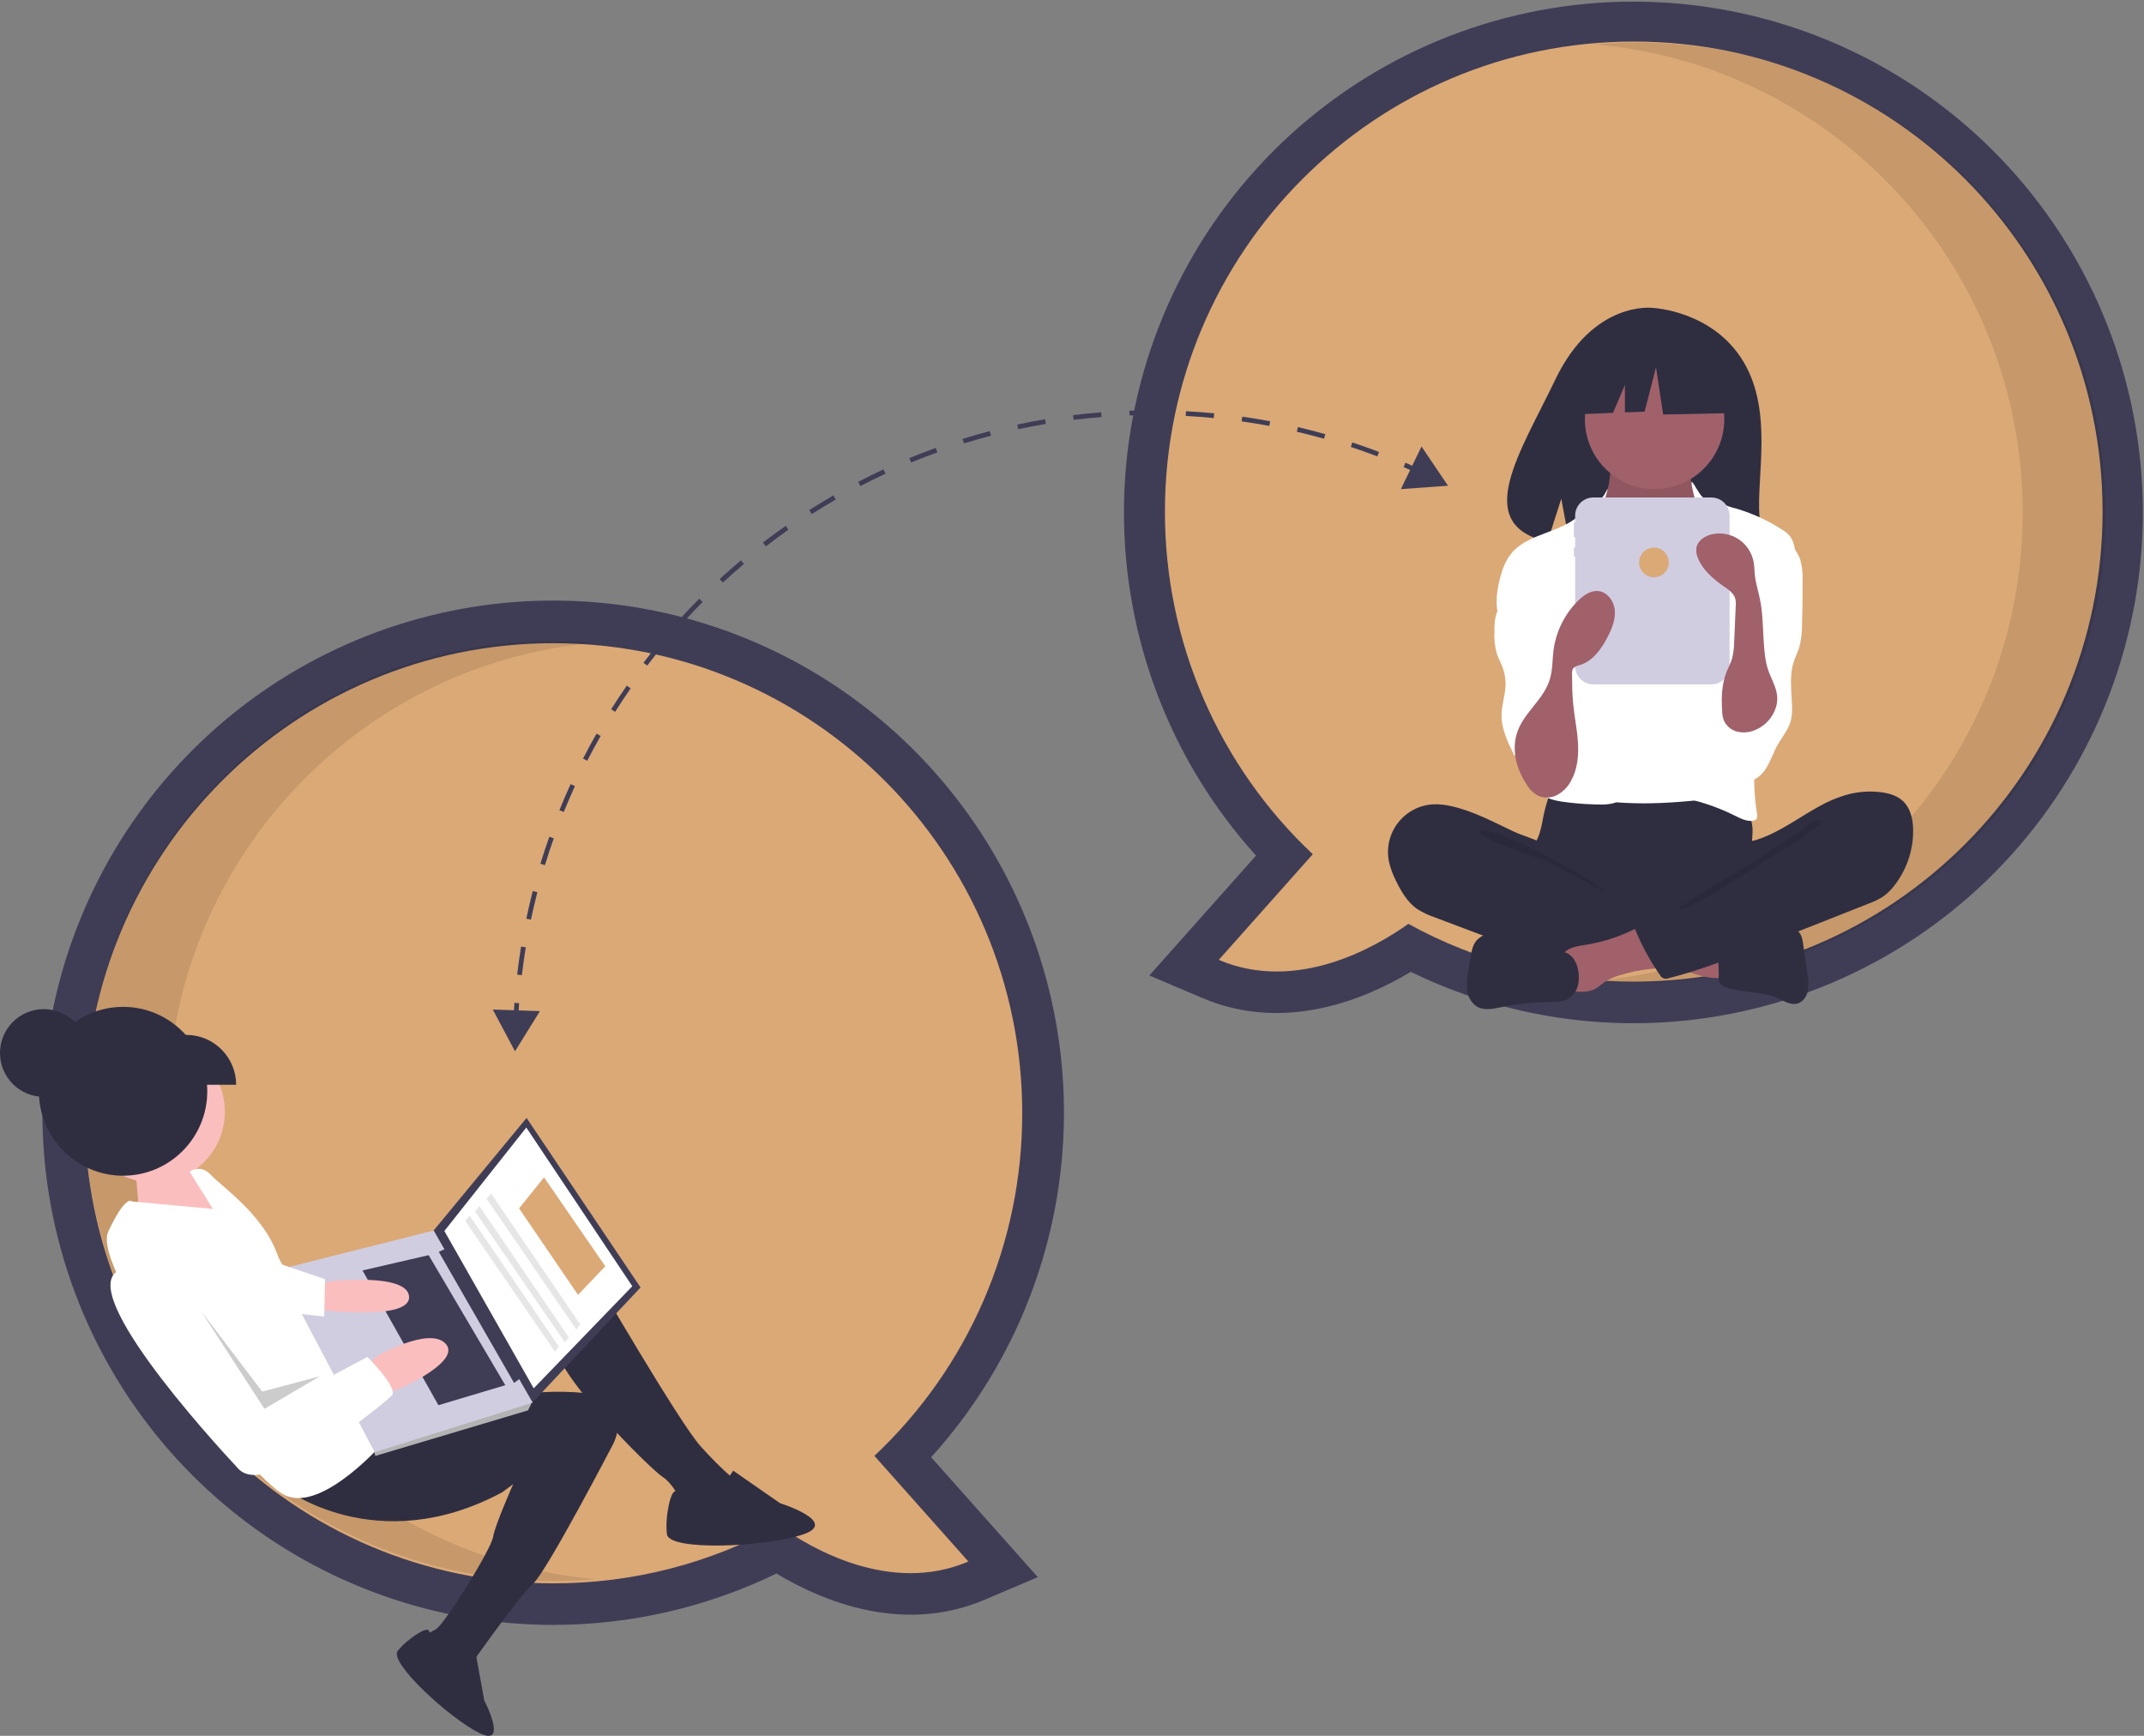<svg width="84" height="68" viewBox="0 0 84 68" fill="none" xmlns="http://www.w3.org/2000/svg">
<rect x="0" y="0" width="84" height="68" fill="#808080" stroke="none"/>
<path d="M55.272 38.072C53.5 39.137 50.343 40.472 47.117 39.1L45.031 38.214L49.21 33.517C45.875 29.83 44.03 25.03 44.035 20.053C44.041 15.076 45.895 10.28 49.238 6.6C52.58 2.921 57.171 0.622 62.113 0.153C67.055 -0.317 71.994 1.077 75.966 4.062C79.939 7.047 82.659 11.409 83.596 16.296C84.533 21.184 83.62 26.246 81.034 30.495C78.449 34.743 74.377 37.874 69.614 39.275C64.85 40.676 59.737 40.247 55.272 38.072V38.072ZM47.265 20.042C47.255 22.336 47.72 24.608 48.629 26.713C49.538 28.819 50.871 30.713 52.546 32.277L53.698 33.363L51.069 36.318C52.438 36.04 53.632 35.297 54.236 34.865L55.066 34.273L55.959 34.765C58.427 36.119 61.195 36.829 64.009 36.829C73.242 36.829 80.753 29.298 80.753 20.042C80.753 10.786 73.242 3.255 64.009 3.255C54.776 3.255 47.265 10.786 47.265 20.042V20.042Z" fill="#3F3D56"/>
<path d="M45.641 20.042C45.641 9.872 53.865 1.628 64.009 1.628C74.153 1.628 82.377 9.872 82.377 20.042C82.377 30.212 74.153 38.456 64.009 38.456C60.922 38.461 57.883 37.682 55.178 36.191C53.908 37.097 50.81 38.904 47.751 37.602L51.434 33.463C49.603 31.743 48.144 29.664 47.147 27.355C46.151 25.047 45.638 22.558 45.641 20.042Z" fill="#DBA976"/>
<path opacity="0.1" d="M79.248 20.082C79.248 10.46 71.887 2.564 62.503 1.74C63.038 1.693 63.579 1.667 64.127 1.667C74.271 1.667 82.494 9.912 82.494 20.082C82.494 30.252 74.271 38.496 64.127 38.496C63.58 38.496 63.04 38.471 62.506 38.424C71.888 37.599 79.248 29.703 79.248 20.082Z" fill="black"/>
<path d="M21.682 63.654C17.093 63.656 12.642 62.076 9.076 59.18C5.51 56.284 3.045 52.247 2.094 47.745C1.144 43.244 1.766 38.551 3.855 34.455C5.945 30.358 9.376 27.106 13.572 25.244C17.769 23.381 22.477 23.022 26.907 24.225C31.337 25.429 35.219 28.122 37.904 31.854C40.589 35.585 41.913 40.129 41.653 44.723C41.394 49.317 39.568 53.682 36.481 57.086L40.66 61.783L38.575 62.67C35.348 64.042 32.191 62.707 30.419 61.642C27.696 62.965 24.709 63.653 21.682 63.654ZM21.682 26.825C12.45 26.825 4.938 34.355 4.938 43.612C4.938 52.868 12.45 60.398 21.682 60.398C24.496 60.399 27.264 59.689 29.732 58.334L30.625 57.843L31.455 58.435C32.06 58.866 33.253 59.609 34.623 59.888L31.993 56.932L33.146 55.846C34.82 54.282 36.154 52.388 37.063 50.283C37.971 48.177 38.436 45.906 38.427 43.612C38.427 34.355 30.915 26.825 21.682 26.825Z" fill="#3F3D56"/>
<path d="M40.05 43.612C40.05 33.441 31.827 25.197 21.682 25.197C11.538 25.197 3.315 33.441 3.315 43.612C3.315 53.782 11.538 62.026 21.682 62.026C24.77 62.031 27.808 61.251 30.514 59.761C31.784 60.666 34.881 62.473 37.941 61.172L34.258 57.032C36.089 55.312 37.547 53.234 38.544 50.925C39.54 48.616 40.053 46.127 40.05 43.612Z" fill="#DBA976"/>
<path opacity="0.1" d="M6.562 43.519C6.562 33.897 13.922 26 23.306 25.177C22.771 25.13 22.23 25.104 21.683 25.104C11.538 25.104 3.315 33.349 3.315 43.519C3.315 53.689 11.538 61.933 21.683 61.933C22.229 61.933 22.769 61.907 23.303 61.86C13.921 61.035 6.562 53.139 6.562 43.519Z" fill="black"/>
<path d="M68.321 14.192C67.119 12.156 64.741 12.061 64.741 12.061C64.741 12.061 62.425 11.764 60.938 14.865C59.553 17.755 57.641 20.545 60.63 21.221L61.17 19.537L61.505 21.347C61.931 21.378 62.358 21.385 62.784 21.369C65.985 21.265 69.034 21.399 68.936 20.247C68.805 18.716 69.477 16.151 68.321 14.192Z" fill="#2F2E41"/>
<path d="M60.46 32.02C60.425 32.244 60.373 32.465 60.307 32.682C60.231 32.894 60.115 33.09 60.047 33.304C59.827 33.987 60.131 34.748 60.617 35.275C61.037 35.73 61.581 36.053 62.181 36.206C62.622 36.301 63.073 36.348 63.525 36.348C64.774 36.39 66.055 36.428 67.239 36.026C67.613 35.895 67.975 35.731 68.319 35.534C68.427 35.482 68.523 35.407 68.599 35.313C68.678 35.176 68.713 35.018 68.7 34.86C68.697 34.329 68.59 33.8 68.615 33.27C68.629 32.976 68.684 32.683 68.657 32.39C68.62 32.057 68.481 31.744 68.259 31.494C68.037 31.244 67.744 31.068 67.419 30.991C67.083 30.919 66.735 30.958 66.393 30.991C65.506 31.077 64.615 31.117 63.723 31.111C62.812 31.105 61.907 30.966 61 30.951C60.732 30.947 60.738 31.03 60.652 31.29C60.574 31.529 60.51 31.773 60.46 32.02Z" fill="#2F2E41"/>
<path d="M63.045 18.909C63.001 19.139 62.954 19.377 62.816 19.566C62.658 19.784 62.399 19.908 62.229 20.116C61.972 20.429 61.957 20.869 61.956 21.274C61.955 21.647 61.963 22.045 62.171 22.355C62.318 22.548 62.502 22.71 62.711 22.833C63.489 23.359 64.331 23.894 65.269 23.912C65.658 23.919 66.075 23.818 66.331 23.524C66.442 23.386 66.528 23.231 66.588 23.064C66.828 22.471 66.974 21.844 67.019 21.205C67.054 20.905 67.026 20.601 66.937 20.312C66.823 19.994 66.593 19.731 66.44 19.429C66.26 19.07 66.194 18.664 66.251 18.266C66.259 18.238 66.257 18.208 66.245 18.181C66.232 18.167 66.217 18.156 66.199 18.149C66.182 18.142 66.163 18.139 66.144 18.14L64.283 18.006C64.109 17.997 63.937 17.978 63.766 17.947C63.666 17.926 63.401 17.783 63.305 17.821C63.128 17.892 63.081 18.719 63.045 18.909Z" fill="#A0616A"/>
<path opacity="0.1" d="M63.045 18.968C63.001 19.198 62.954 19.436 62.816 19.625C62.658 19.842 62.399 19.966 62.229 20.174C61.972 20.487 61.957 20.927 61.956 21.332C61.955 21.706 61.963 22.104 62.171 22.413C62.318 22.606 62.502 22.768 62.711 22.891C63.489 23.417 64.331 23.952 65.269 23.97C65.658 23.977 66.075 23.876 66.331 23.582C66.442 23.445 66.528 23.289 66.588 23.123C66.828 22.529 66.974 21.902 67.019 21.264C67.054 20.963 67.026 20.66 66.937 20.371C66.823 20.052 66.593 19.79 66.44 19.488C66.26 19.128 66.194 18.722 66.251 18.324C66.259 18.296 66.257 18.266 66.245 18.24C66.232 18.225 66.217 18.214 66.199 18.207C66.182 18.2 66.163 18.197 66.144 18.199L64.283 18.064C64.109 18.056 63.937 18.036 63.766 18.005C63.666 17.985 63.401 17.842 63.305 17.88C63.128 17.95 63.081 18.777 63.045 18.968Z" fill="black"/>
<path d="M64.825 19.16C66.333 19.16 67.556 17.934 67.556 16.422C67.556 14.91 66.333 13.684 64.825 13.684C63.317 13.684 62.094 14.91 62.094 16.422C62.094 17.934 63.317 19.16 64.825 19.16Z" fill="#A0616A"/>
<path d="M63.428 22.554C63.563 22.71 63.726 22.84 63.908 22.938C64.098 23.017 64.302 23.055 64.507 23.052C64.999 23.066 65.533 22.976 65.875 22.621C66.317 22.164 66.302 21.426 66.648 20.892C66.676 20.844 66.714 20.802 66.76 20.77C66.818 20.738 66.883 20.723 66.949 20.727C67.386 20.722 67.767 21.006 68.11 21.277C68.272 21.389 68.411 21.53 68.519 21.695C68.587 21.828 68.633 21.97 68.657 22.118C68.827 22.952 68.882 23.805 68.937 24.655C68.968 25.124 68.998 25.594 68.996 26.065C68.988 27.614 68.629 29.138 68.272 30.646C68.226 30.84 68.162 31.057 67.986 31.15C67.908 31.186 67.823 31.206 67.737 31.211C66.714 31.332 65.689 31.452 64.658 31.468C64.256 31.474 63.854 31.465 63.453 31.439C63.384 31.438 63.315 31.426 63.25 31.404C63.161 31.361 63.085 31.296 63.028 31.215C62.471 30.511 62.438 29.538 62.442 28.639C62.45 26.442 62.529 24.246 62.677 22.052C62.689 21.871 62.691 21.651 62.561 21.509C62.815 21.885 63.105 22.235 63.428 22.554Z" fill="white"/>
<path d="M62.849 19.393C62.757 19.56 62.077 19.976 61.946 20.114C61.213 20.889 59.874 20.86 59.203 21.691C58.967 21.983 58.845 22.349 58.754 22.714C58.627 23.23 58.559 23.793 58.772 24.28C58.978 24.748 59.411 25.072 59.705 25.49C60.027 25.949 60.172 26.506 60.311 27.051C60.414 27.452 60.517 27.864 60.477 28.277C60.432 28.746 60.206 29.176 60.072 29.628C59.938 30.08 59.915 30.618 60.224 30.974C60.451 31.235 60.808 31.338 61.148 31.396C61.585 31.462 62.025 31.5 62.465 31.511C62.855 31.528 63.284 31.532 63.583 31.282C63.82 31.084 63.922 30.764 63.936 30.456C63.949 30.148 63.885 29.842 63.845 29.537C63.803 29.22 63.787 28.9 63.774 28.581C63.714 27.148 63.706 25.714 63.75 24.279C63.772 23.981 63.757 23.682 63.706 23.387C63.623 23.003 63.416 22.66 63.243 22.308C62.898 21.643 62.742 20.897 62.791 20.15C62.844 19.382 63.178 18.797 62.849 19.393Z" fill="white"/>
<path d="M66.684 19.451C66.825 19.596 67.302 19.643 67.481 19.737C67.649 19.814 67.824 19.875 68.004 19.918C68.656 20.107 69.276 20.392 69.844 20.765C69.962 20.834 70.066 20.924 70.151 21.031C70.241 21.178 70.299 21.342 70.322 21.513C70.409 21.947 70.497 22.387 70.477 22.83C70.457 23.3 70.315 23.755 70.175 24.204L69.652 25.883C69.261 27.135 68.868 28.4 68.757 29.708C68.697 30.433 68.724 31.162 68.838 31.88C68.849 31.915 68.852 31.952 68.847 31.988C68.843 32.025 68.831 32.06 68.812 32.091C68.777 32.125 68.732 32.146 68.683 32.15C68.431 32.19 68.186 32.06 67.957 31.946C67.257 31.597 66.511 31.352 65.74 31.219C66.041 30.783 66.274 30.303 66.429 29.796C66.517 29.474 66.587 29.147 66.637 28.817L66.881 27.405C66.98 26.889 67.049 26.367 67.09 25.843C67.108 25.647 67.097 25.448 67.056 25.255C66.999 25.071 66.925 24.893 66.833 24.724C66.432 23.887 66.243 22.932 66.401 22.017C66.471 21.617 66.605 21.216 66.549 20.813C66.495 20.426 66.551 20.125 66.452 19.742C66.045 18.169 66.42 19.179 66.684 19.451Z" fill="white"/>
<path d="M59.196 23.014C59.013 23.395 58.707 23.719 58.603 24.128C58.563 24.32 58.545 24.515 58.552 24.711C58.533 25.006 58.563 25.301 58.638 25.587C58.696 25.767 58.79 25.934 58.858 26.111C58.953 26.358 58.996 26.623 58.983 26.887C58.964 27.254 58.84 27.61 58.83 27.977C58.815 28.554 59.081 29.097 59.341 29.612C59.407 29.45 59.507 29.304 59.634 29.184C59.762 29.065 59.914 28.974 60.08 28.92C60.246 28.866 60.422 28.848 60.595 28.869C60.769 28.89 60.935 28.948 61.084 29.04C61.144 28.967 61.172 28.873 61.163 28.779C61.182 28.11 61.2 27.44 61.218 26.77C61.246 25.734 61.273 24.685 61.035 23.677C60.928 23.221 60.761 22.768 60.455 22.415C60.294 22.229 59.747 21.739 59.482 21.947C59.363 22.041 59.391 22.296 59.372 22.425C59.344 22.629 59.285 22.828 59.196 23.014Z" fill="white"/>
<path d="M70.531 21.917C70.605 22.191 70.636 22.476 70.624 22.759C70.628 23.338 70.62 23.917 70.601 24.496C70.604 24.793 70.566 25.089 70.489 25.375C70.43 25.561 70.339 25.736 70.278 25.922C70.095 26.478 70.195 27.082 70.21 27.667C70.221 27.857 70.205 28.047 70.162 28.232C70.066 28.595 69.806 28.889 69.625 29.217C69.453 29.53 69.35 29.88 69.144 30.172C68.939 30.463 68.584 30.694 68.239 30.605C67.978 30.537 67.792 30.305 67.664 30.067C67.384 29.544 67.288 28.942 67.392 28.358C67.521 27.647 67.938 27.016 68.088 26.31C68.294 25.339 67.981 24.338 67.99 23.346C67.986 23.191 68.007 23.035 68.052 22.887C68.131 22.66 68.3 22.479 68.456 22.297C68.652 22.07 68.833 21.831 69 21.582C69.112 21.415 69.264 20.985 69.462 20.949C69.905 20.869 70.421 21.574 70.531 21.917Z" fill="white"/>
<path d="M56.898 31.589C56.653 31.527 56.401 31.5 56.148 31.509C55.883 31.523 55.624 31.595 55.388 31.717C55.153 31.84 54.946 32.012 54.781 32.221C54.617 32.43 54.499 32.672 54.435 32.931C54.371 33.189 54.363 33.458 54.411 33.72C54.472 34.004 54.572 34.278 54.708 34.534C54.907 34.939 55.145 35.342 55.513 35.602C55.735 35.744 55.974 35.858 56.224 35.941L58.163 36.673C58.448 36.781 58.733 36.889 59.021 36.988C60.468 37.49 61.977 37.791 63.505 37.882C63.97 37.926 64.439 37.902 64.898 37.811C65.008 37.797 65.11 37.742 65.183 37.657C65.22 37.592 65.241 37.52 65.246 37.446L65.366 36.609C65.392 36.492 65.389 36.37 65.356 36.256C65.301 36.115 65.164 36.026 65.033 35.951C63.759 35.217 62.27 34.812 61.198 33.805C60.945 33.568 60.734 33.192 60.427 33.031C60.079 32.848 59.669 32.744 59.309 32.576C58.523 32.208 57.75 31.785 56.898 31.589Z" fill="#2F2E41"/>
<path opacity="0.1" d="M58.834 32.717C59.519 32.933 62.412 34.424 62.908 34.945C62.841 34.969 60.586 33.702 60.518 33.681C59.898 33.511 59.291 33.296 58.7 33.039C58.583 32.985 57.937 32.728 57.966 32.58C57.999 32.412 58.712 32.679 58.834 32.717Z" fill="black"/>
<path d="M67.382 38.316C67.421 38.319 67.46 38.308 67.491 38.284C67.505 38.267 67.515 38.246 67.521 38.225C67.526 38.203 67.528 38.181 67.525 38.159L67.522 37.018C67.195 36.862 66.829 36.812 66.469 36.764L64.793 36.539C64.832 36.544 64.531 37.263 64.577 37.359C64.659 37.528 65.279 37.678 65.454 37.758C66.064 38.035 66.697 38.34 67.382 38.316Z" fill="#A0616A"/>
<path d="M62.123 37.014C61.807 37.065 61.454 37.109 61.249 37.356C60.989 37.67 61.1 38.136 61.224 38.525C61.231 38.575 61.249 38.623 61.275 38.666C61.301 38.709 61.336 38.746 61.377 38.776C61.418 38.805 61.465 38.826 61.514 38.837C61.564 38.849 61.615 38.85 61.664 38.841C61.953 38.859 62.26 38.873 62.512 38.731C62.626 38.656 62.736 38.574 62.842 38.486C63.028 38.362 63.232 38.268 63.447 38.208C63.843 38.084 64.25 37.999 64.663 37.957C64.825 37.95 64.986 37.921 65.142 37.873C65.219 37.847 65.29 37.805 65.349 37.748C65.407 37.691 65.452 37.621 65.479 37.544C65.537 37.337 65.417 37.126 65.302 36.944C65.169 36.706 64.997 36.492 64.792 36.312C64.48 36.069 64.325 36.256 64.011 36.411C63.415 36.706 62.779 36.909 62.123 37.014Z" fill="#A0616A"/>
<path d="M61.297 37.3L59.287 36.705C59.046 36.62 58.794 36.572 58.539 36.559C58.412 36.554 58.284 36.576 58.166 36.624C58.047 36.672 57.941 36.745 57.853 36.838C57.697 37.021 57.652 37.272 57.613 37.509L57.53 38.018C57.475 38.274 57.459 38.538 57.484 38.799C57.497 38.929 57.54 39.055 57.609 39.167C57.678 39.278 57.772 39.372 57.883 39.442C58.161 39.594 58.502 39.52 58.812 39.456C59.439 39.328 60.077 39.259 60.716 39.251C60.957 39.248 61.209 39.252 61.422 39.139C61.545 39.065 61.649 38.963 61.724 38.84C61.798 38.718 61.842 38.579 61.851 38.435C61.891 38.001 61.746 37.433 61.297 37.3Z" fill="#2F2E41"/>
<path d="M68.172 36.781C68.433 36.735 68.663 36.587 68.912 36.499C69.264 36.376 69.644 36.376 70.016 36.377C70.153 36.365 70.291 36.392 70.412 36.457C70.576 36.566 70.618 36.785 70.646 36.981L70.814 38.16C70.859 38.38 70.864 38.607 70.828 38.829C70.779 39.047 70.63 39.258 70.414 39.314C70.151 39.383 69.894 39.215 69.645 39.104C69.025 38.828 68.305 38.898 67.658 38.692C67.596 38.679 67.538 38.654 67.487 38.617C67.435 38.58 67.392 38.533 67.361 38.478C67.338 38.413 67.331 38.343 67.338 38.275C67.349 37.895 67.269 37.378 67.383 37.016C67.485 36.69 67.882 36.781 68.172 36.781Z" fill="#2F2E41"/>
<path d="M72.425 31.114C72.826 31.013 73.242 30.984 73.654 31.03C73.983 31.066 74.321 31.158 74.561 31.386C74.853 31.663 74.947 32.093 74.955 32.496C74.968 33.299 74.702 34.082 74.203 34.711C74.081 34.87 73.936 35.01 73.773 35.126C73.597 35.236 73.409 35.327 73.214 35.396L68.872 37.113C67.73 37.564 66.584 38.017 65.392 38.315C65.359 38.331 65.324 38.34 65.288 38.342C65.252 38.344 65.216 38.338 65.182 38.326C65.148 38.313 65.117 38.294 65.09 38.27C65.064 38.245 65.042 38.215 65.027 38.182C64.647 37.638 64.328 37.053 64.076 36.437C64.064 36.423 64.055 36.406 64.052 36.387C64.048 36.368 64.048 36.349 64.053 36.331C64.058 36.313 64.068 36.296 64.081 36.282C64.094 36.269 64.11 36.258 64.127 36.252L67.198 34.483C67.424 34.365 67.633 34.22 67.823 34.051C67.956 33.922 68.065 33.771 68.144 33.603C68.208 33.47 68.214 33.156 68.295 33.057C68.375 32.961 68.647 32.953 68.773 32.915C68.95 32.86 69.124 32.795 69.293 32.718C69.98 32.41 70.592 31.962 71.25 31.601C71.62 31.39 72.014 31.226 72.425 31.114Z" fill="#2F2E41"/>
<path opacity="0.1" d="M70.684 32.435C70.156 32.832 69.473 33.197 68.95 33.605C68.772 33.744 65.797 35.421 65.755 35.644C66.243 35.726 69.35 33.547 69.795 33.329C70.239 33.112 70.633 32.805 71.024 32.501C71.124 32.423 71.545 32.19 71.26 32.103C71.099 32.054 70.803 32.355 70.684 32.435Z" fill="black"/>
<path d="M67.053 19.489H62.422C62.234 19.489 62.053 19.564 61.92 19.698C61.787 19.831 61.713 20.012 61.713 20.201V20.461H61.662V21.044H61.713V21.451H61.662V21.801H61.713V26.099C61.713 26.287 61.787 26.468 61.92 26.602C62.053 26.735 62.234 26.81 62.422 26.81H67.053C67.242 26.81 67.422 26.735 67.555 26.602C67.688 26.468 67.763 26.287 67.763 26.099V20.201C67.763 20.012 67.688 19.831 67.555 19.698C67.422 19.564 67.242 19.489 67.053 19.489Z" fill="#D0CDE1"/>
<path d="M67.79 13.996L65.441 12.762L62.197 13.267L61.526 16.238L63.196 16.174L63.663 15.082V16.156L64.434 16.126L64.881 14.388L65.161 16.238L67.901 16.182L67.79 13.996Z" fill="#2F2E41"/>
<path d="M59.811 30.729C59.917 30.91 60.068 31.061 60.249 31.166C60.368 31.221 60.498 31.247 60.629 31.244C60.759 31.24 60.887 31.207 61.003 31.146C61.234 31.022 61.423 30.831 61.547 30.599C61.802 30.147 61.855 29.607 61.823 29.088C61.791 28.57 61.681 28.059 61.632 27.542C61.597 27.166 61.594 26.788 61.591 26.411C61.582 26.331 61.599 26.251 61.638 26.182C61.706 26.114 61.795 26.07 61.89 26.056C62.405 25.902 62.747 25.418 62.992 24.939C63.156 24.618 63.298 24.268 63.267 23.91C63.235 23.552 62.978 23.191 62.621 23.154C62.327 23.124 62.055 23.311 61.843 23.518C61.307 24.042 60.963 24.732 60.865 25.476C60.819 25.841 60.832 26.215 60.733 26.569C60.522 27.324 59.862 27.787 59.533 28.467C59.17 29.216 59.37 30.066 59.811 30.729Z" fill="#A0616A"/>
<path d="M69.531 27.843C69.456 28.018 69.346 28.177 69.209 28.309C69.072 28.441 68.91 28.544 68.732 28.612C68.511 28.701 68.268 28.716 68.038 28.655C67.924 28.623 67.819 28.566 67.731 28.486C67.642 28.407 67.573 28.309 67.529 28.199C67.494 28.088 67.475 27.973 67.472 27.856C67.439 27.347 67.452 26.822 67.636 26.346C67.708 26.163 67.804 25.989 67.86 25.8C67.915 25.582 67.943 25.358 67.944 25.133L68.004 23.744C68.015 23.643 68.008 23.541 67.984 23.442C67.923 23.241 67.736 23.11 67.564 22.99C67.148 22.701 66.738 22.363 66.537 21.897C66.467 21.757 66.443 21.599 66.466 21.445C66.522 21.169 66.8 20.99 67.075 20.93C67.254 20.89 67.44 20.888 67.621 20.922C67.802 20.957 67.973 21.028 68.126 21.13C68.279 21.233 68.409 21.366 68.509 21.521C68.609 21.675 68.677 21.849 68.709 22.03C68.736 22.187 68.735 22.348 68.751 22.506C68.785 22.842 68.891 23.166 68.958 23.497C69.122 24.312 69.037 25.155 69.199 25.971C69.335 26.652 69.846 27.097 69.531 27.843Z" fill="#A0616A"/>
<path d="M64.8 22.616C65.121 22.616 65.381 22.355 65.381 22.034C65.381 21.712 65.121 21.451 64.8 21.451C64.479 21.451 64.219 21.712 64.219 22.034C64.219 22.355 64.479 22.616 64.8 22.616Z" fill="#DBA976"/>
<path d="M1.714 42.968C2.661 42.968 3.428 42.199 3.428 41.25C3.428 40.301 2.661 39.532 1.714 39.532C0.768 39.532 0 40.301 0 41.25C0 42.199 0.768 42.968 1.714 42.968Z" fill="#2F2E41"/>
<path d="M7.927 46.351L7.063 45.51L5.33 46.049L5.496 48.062L9.061 47.896L7.966 46.404L7.927 46.351Z" fill="#FBBEBE"/>
<path d="M6.038 46.334C7.569 46.334 8.809 45.09 8.809 43.556C8.809 42.021 7.569 40.778 6.038 40.778C4.508 40.778 3.268 42.021 3.268 43.556C3.268 45.09 4.508 46.334 6.038 46.334Z" fill="#FBBEBE"/>
<path d="M23.24 49.916C23.24 49.916 26.644 55.781 27.454 56.662C27.84 57.095 28.25 57.505 28.684 57.89C28.684 57.89 28.303 59.156 27.696 59.111C27.351 59.09 27.012 59.006 26.696 58.864C26.696 58.864 26.425 58.16 25.953 57.852C25.48 57.543 21.622 53.738 21.712 52.522C21.803 51.305 23.24 49.916 23.24 49.916Z" fill="#2F2E41"/>
<path d="M11.117 58.286C11.117 58.286 14.747 61.11 19.68 58.456L20.105 58.142C20.105 58.142 19.387 59.76 19.321 60.199C19.244 60.708 17.376 63.687 17.071 63.83C16.766 63.972 16.699 64.104 16.699 64.104L17.992 65.531L18.471 65.178C18.471 65.178 20.335 62.53 20.881 62.045C21.426 61.561 24.025 56.564 24.025 56.564C24.025 56.564 25.018 54.682 22.539 54.54C20.059 54.398 18.918 55.076 18.918 55.076L14.518 55.777L11.117 58.286Z" fill="#2F2E41"/>
<path d="M28.726 57.612L30.561 58.886C30.561 58.886 32.904 59.621 31.461 60.111C30.018 60.601 26.216 60.778 26.13 60.102C26.044 59.427 26.28 58.364 26.47 58.422C26.659 58.48 27.976 58.823 28.726 57.612Z" fill="#2F2E41"/>
<path d="M18.633 64.741L18.973 66.612C18.973 66.612 19.939 68.464 18.779 67.889C17.619 67.315 15.229 65.131 15.582 64.674C15.935 64.216 16.714 63.719 16.793 63.869C16.872 64.018 17.457 65.016 18.633 64.741Z" fill="#2F2E41"/>
<path d="M15.133 56.391C15.133 56.391 12.665 59.279 11.168 58.577C9.67 57.876 3.541 49.75 4.241 48.249C4.941 46.747 5.176 47.067 5.176 47.067L8.34 47.36L7.429 45.897C7.429 45.897 7.854 45.583 8.259 46.023C8.665 46.463 10.291 47.563 10.857 49.116C11.424 50.669 13.087 50.591 13.087 50.591L15.133 56.391Z" fill="white"/>
<path d="M25.096 50.436L20.819 54.987L16.988 48.206L20.63 43.794L25.096 50.436Z" fill="#3F3D56"/>
<path d="M24.773 50.387L20.91 54.386L17.41 48.223L20.62 44.171L24.773 50.387Z" fill="white"/>
<path d="M20.61 54.813L20.819 54.987L20.685 55.251L14.704 57.035L14.648 56.83L14.92 56.548L20.61 54.813Z" fill="#B3B3B3"/>
<path d="M20.872 54.948L14.68 56.889L10.905 49.738L16.988 48.206L20.872 54.948Z" fill="#D0CDE1"/>
<path d="M20.406 53.978L20.14 54.174L17.192 49.041L17.496 48.898L20.406 53.978Z" fill="#3F3D56"/>
<path d="M19.797 54.264L17.177 55.047L14.203 49.768L16.794 49.17L19.797 54.264Z" fill="#3F3D56"/>
<path d="M12.416 50.347L12.959 50.193C12.959 50.193 15.983 49.85 16.028 50.803C16.072 51.756 12.553 51.314 12.553 51.314L12.084 50.675L12.416 50.347Z" fill="#FBBEBE"/>
<path d="M15.069 54.631L15.824 54.32C15.824 54.32 18.103 53.296 17.449 52.628C16.796 51.961 14.78 53.12 14.78 53.12L14.394 53.487L15.069 54.631Z" fill="#FBBEBE"/>
<path d="M14.396 53.156C14.396 53.156 15.626 54.385 15.346 54.673C15.066 54.961 10.48 58.756 9.343 57.542C8.206 56.328 2.666 50.232 4.822 49.709C6.977 49.186 7.547 50.408 7.547 50.408L10.392 55.289L14.396 53.156Z" fill="white"/>
<path d="M10.716 49.425L12.735 50.112L12.702 51.573L10.567 51.342L10.716 49.425Z" fill="white"/>
<path opacity="0.2" d="M12.536 53.913L10.36 55.19L7.875 51.357L10.274 54.514L12.536 53.913Z" fill="black"/>
<path d="M4.822 46.057C6.644 46.057 8.121 44.577 8.121 42.75C8.121 40.924 6.644 39.443 4.822 39.443C3.001 39.443 1.524 40.924 1.524 42.75C1.524 44.577 3.001 46.057 4.822 46.057Z" fill="#2F2E41"/>
<path d="M22.646 50.724L20.336 47.337L21.315 46.122L23.715 49.607L22.646 50.724Z" fill="#DBA976"/>
<path d="M22.581 52.086L19.064 46.961L19.238 46.751L22.738 51.888L22.581 52.086Z" fill="#E6E6E6"/>
<path d="M22.127 52.585L18.611 47.46L18.785 47.25L22.284 52.387L22.127 52.585Z" fill="#E6E6E6"/>
<path d="M21.741 52.952L18.225 47.827L18.398 47.617L21.898 52.754L21.741 52.952Z" fill="#E6E6E6"/>
<path d="M6.283 40.542H7.304C7.82 40.542 8.316 40.748 8.681 41.114C9.046 41.481 9.252 41.978 9.252 42.495H6.283V40.542Z" fill="#2F2E41"/>
<path d="M20.339 39.3L20.154 39.286C20.147 39.382 20.142 39.479 20.136 39.576L19.306 39.548L20.177 41.184L21.155 39.61L20.322 39.582C20.328 39.488 20.332 39.394 20.339 39.3Z" fill="#3F3D56"/>
<path d="M25.21 25.962L25.357 26.074C25.578 25.784 25.809 25.494 26.044 25.212L25.902 25.093C25.665 25.377 25.433 25.669 25.21 25.962Z" fill="#3F3D56"/>
<path d="M26.631 24.256L26.768 24.382C27.014 24.111 27.27 23.843 27.527 23.584L27.396 23.453C27.136 23.714 26.879 23.984 26.631 24.256Z" fill="#3F3D56"/>
<path d="M28.196 22.683L28.321 22.82C28.59 22.573 28.868 22.328 29.147 22.093L29.028 21.951C28.747 22.187 28.467 22.434 28.196 22.683Z" fill="#3F3D56"/>
<path d="M23.943 27.786L24.1 27.886C24.295 27.576 24.5 27.267 24.709 26.966L24.556 26.86C24.346 27.163 24.14 27.475 23.943 27.786Z" fill="#3F3D56"/>
<path d="M29.891 21.255L30.004 21.403C30.294 21.18 30.592 20.96 30.89 20.751L30.784 20.599C30.484 20.809 30.183 21.03 29.891 21.255Z" fill="#3F3D56"/>
<path d="M22.843 29.717L23.008 29.802C23.175 29.476 23.351 29.149 23.533 28.831L23.372 28.739C23.189 29.059 23.011 29.389 22.843 29.717Z" fill="#3F3D56"/>
<path d="M21.053 34.953L20.873 34.906C20.782 35.263 20.697 35.627 20.621 35.988L20.802 36.026C20.878 35.668 20.962 35.307 21.053 34.953Z" fill="#3F3D56"/>
<path d="M31.705 19.982L31.804 20.139C32.112 19.943 32.428 19.751 32.744 19.569L32.652 19.408C32.333 19.591 32.015 19.785 31.705 19.982Z" fill="#3F3D56"/>
<path d="M20.6 37.11L20.417 37.08C20.357 37.443 20.305 37.813 20.262 38.18L20.446 38.202C20.489 37.838 20.541 37.47 20.6 37.11Z" fill="#3F3D56"/>
<path d="M21.916 31.739L22.088 31.809C22.226 31.469 22.373 31.128 22.526 30.795L22.357 30.717C22.203 31.053 22.055 31.397 21.916 31.739Z" fill="#3F3D56"/>
<path d="M21.173 33.837L21.351 33.891C21.458 33.54 21.574 33.187 21.696 32.842L21.522 32.779C21.398 33.127 21.281 33.483 21.173 33.837Z" fill="#3F3D56"/>
<path d="M44.255 16.275C44.619 16.262 44.989 16.257 45.356 16.261L45.357 16.075C44.989 16.071 44.615 16.076 44.249 16.089L44.255 16.275Z" fill="#3F3D56"/>
<path d="M33.623 18.875L33.708 19.041C34.032 18.872 34.364 18.709 34.694 18.556L34.616 18.387C34.283 18.542 33.949 18.706 33.623 18.875Z" fill="#3F3D56"/>
<path d="M48.645 16.507C49.007 16.558 49.373 16.618 49.731 16.686L49.765 16.503C49.404 16.435 49.036 16.374 48.671 16.323L48.645 16.507Z" fill="#3F3D56"/>
<path d="M50.808 16.913C51.163 16.996 51.522 17.088 51.873 17.187L51.924 17.008C51.569 16.908 51.208 16.815 50.85 16.731L50.808 16.913Z" fill="#3F3D56"/>
<path d="M52.925 17.509C53.272 17.624 53.621 17.748 53.962 17.878L54.028 17.704C53.684 17.573 53.333 17.448 52.984 17.333L52.925 17.509Z" fill="#3F3D56"/>
<path d="M46.456 16.295C46.821 16.314 47.19 16.341 47.553 16.377L47.571 16.191C47.205 16.156 46.833 16.128 46.465 16.109L46.456 16.295Z" fill="#3F3D56"/>
<path d="M42.04 16.263L42.063 16.448C42.425 16.403 42.793 16.366 43.157 16.337L43.143 16.152C42.775 16.181 42.404 16.218 42.04 16.263Z" fill="#3F3D56"/>
<path d="M37.712 17.194L37.767 17.371C38.115 17.263 38.471 17.161 38.824 17.069L38.778 16.889C38.422 16.982 38.063 17.085 37.712 17.194Z" fill="#3F3D56"/>
<path d="M35.629 17.944L35.7 18.116C36.037 17.977 36.382 17.844 36.724 17.721L36.661 17.546C36.316 17.67 35.969 17.804 35.629 17.944Z" fill="#3F3D56"/>
<path d="M39.855 16.632L39.894 16.814C40.251 16.737 40.614 16.667 40.975 16.607L40.944 16.423C40.581 16.484 40.215 16.555 39.855 16.632Z" fill="#3F3D56"/>
<path d="M56.731 19.028L55.694 17.492L55.329 18.244C55.241 18.205 55.153 18.165 55.065 18.126L54.991 18.297C55.077 18.334 55.163 18.374 55.248 18.412L54.885 19.161L56.731 19.028Z" fill="#3F3D56"/>
</svg>
